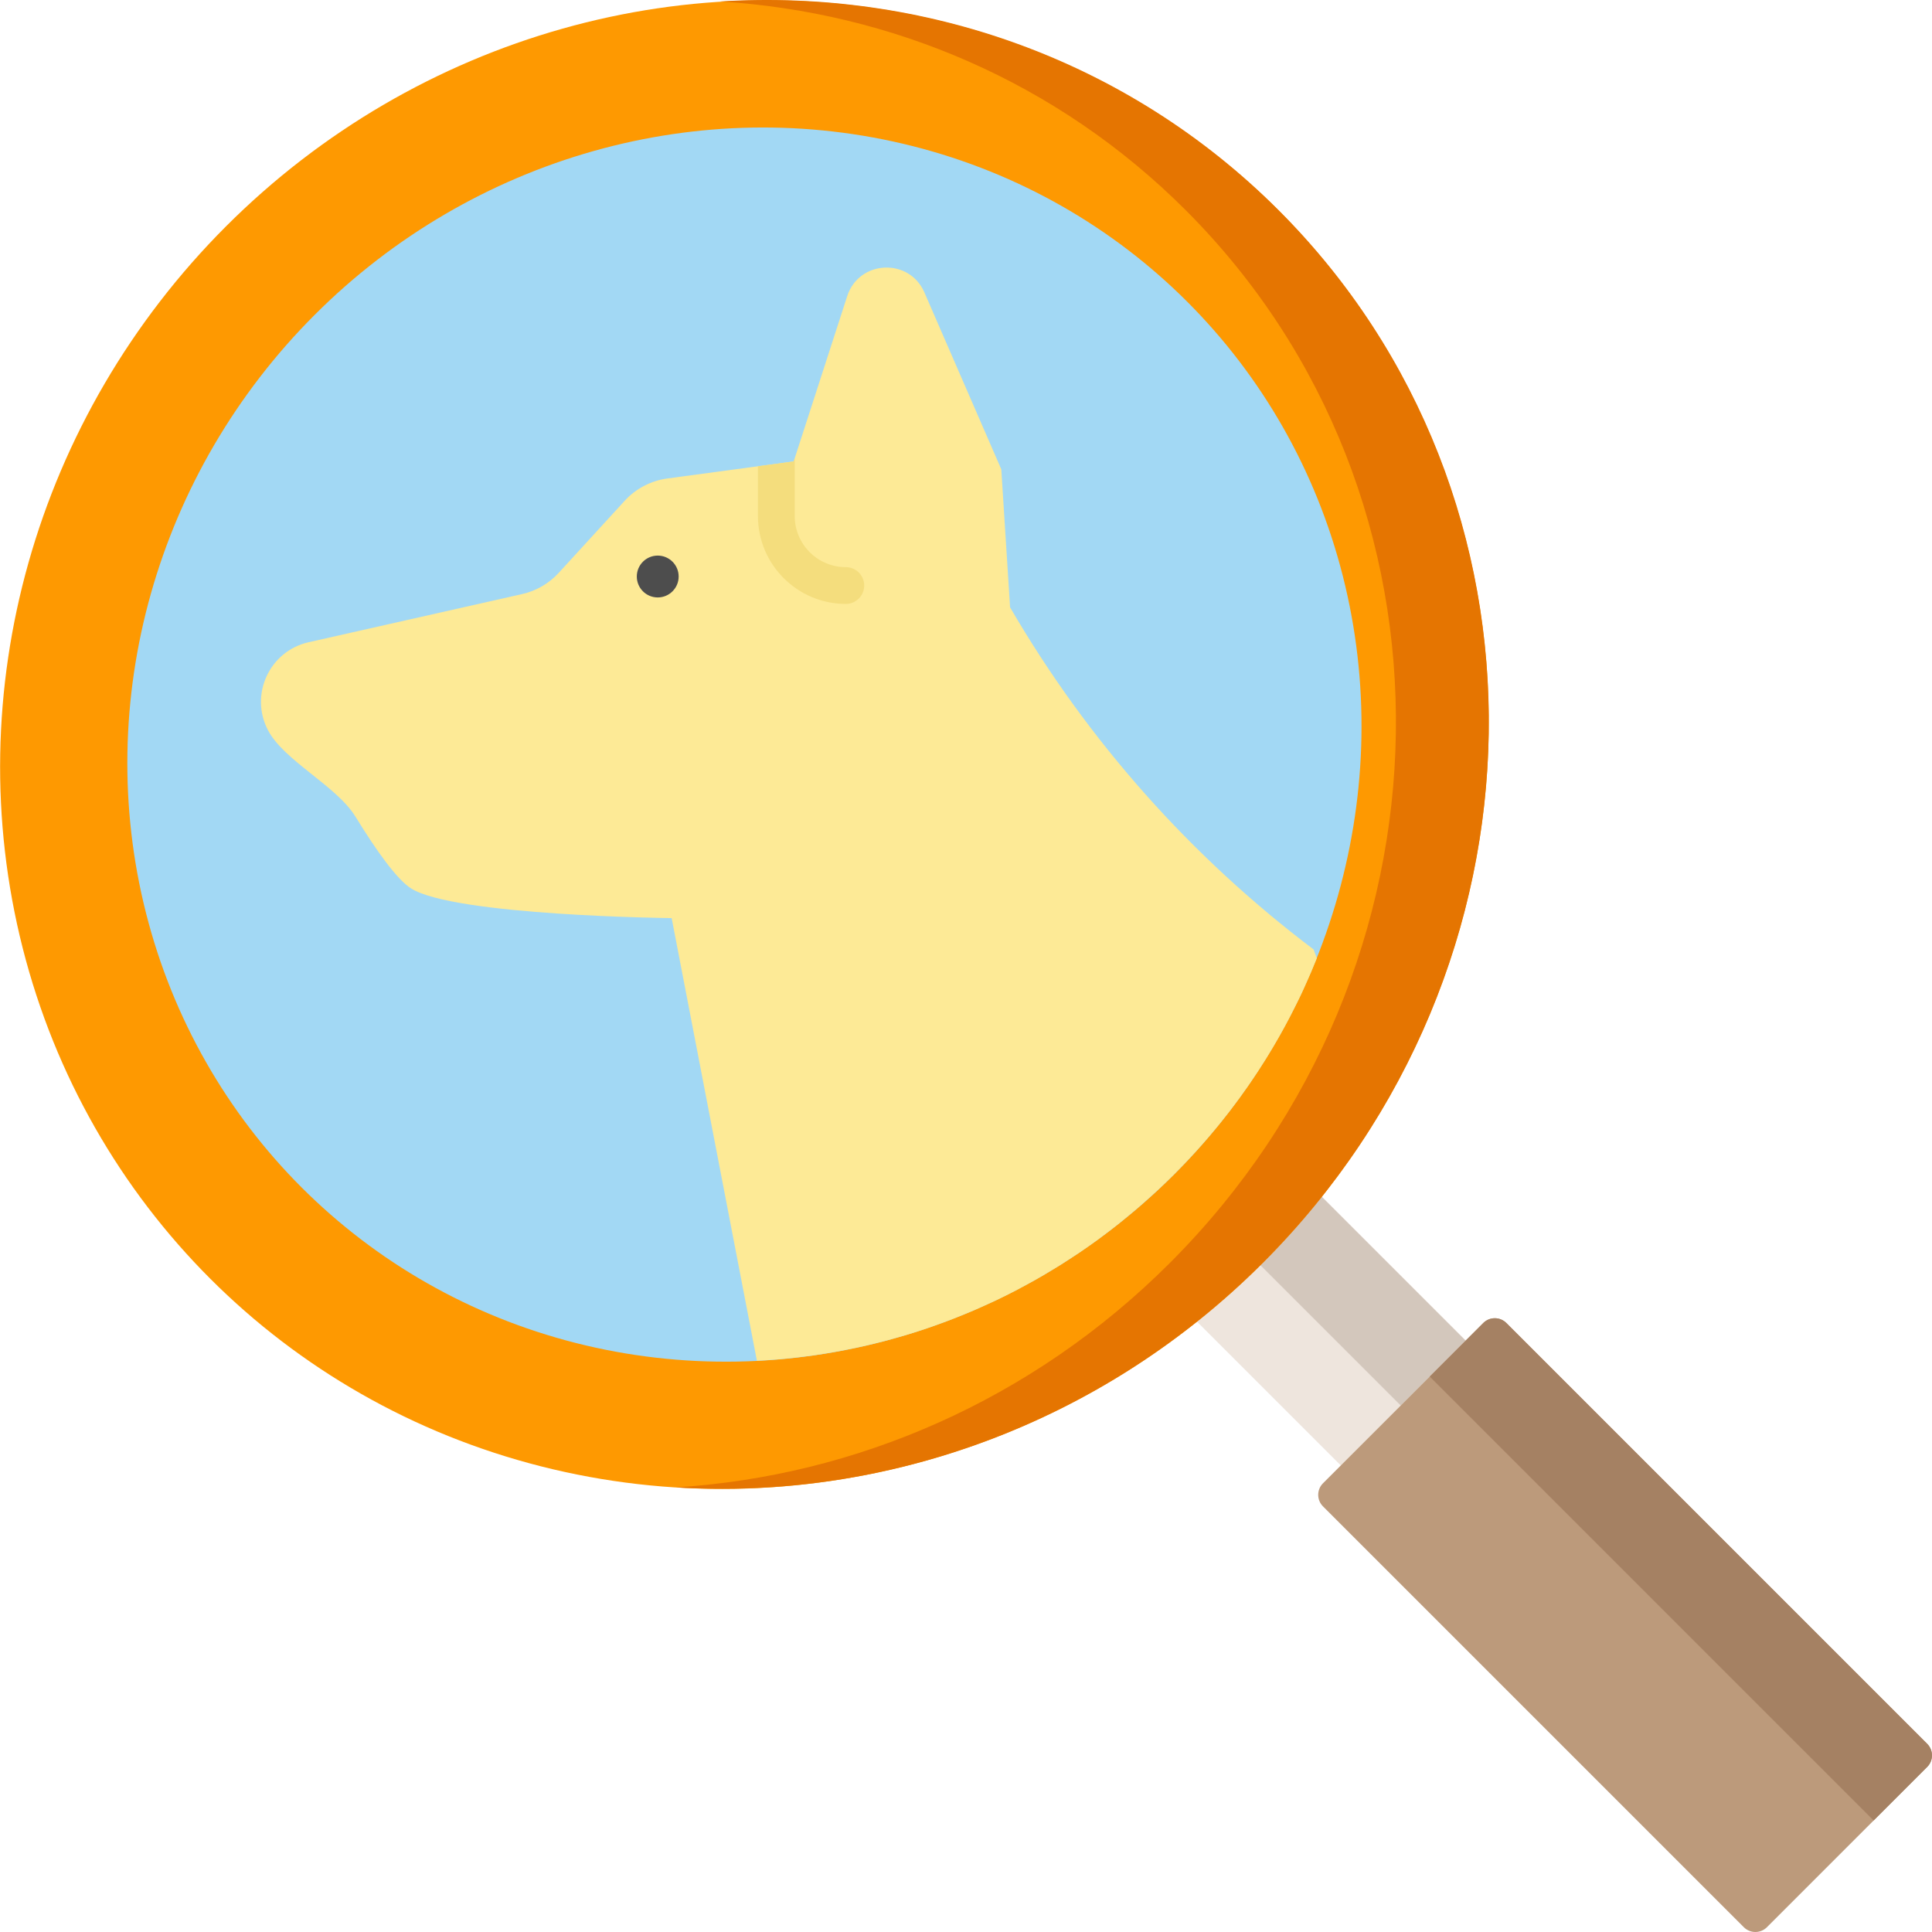 <?xml version="1.0" encoding="iso-8859-1"?>
<!-- Generator: Adobe Illustrator 19.0.0, SVG Export Plug-In . SVG Version: 6.00 Build 0)  -->
<svg version="1.1" id="Layer_1" xmlns="http://www.w3.org/2000/svg" xmlns:xlink="http://www.w3.org/1999/xlink" x="0px" y="0px"
	 viewBox="0 0 512 512" style="enable-background:new 0 0 512 512;" xml:space="preserve">
<rect x="328.581" y="323.926" transform="matrix(-0.707 0.707 -0.707 -0.707 849.791 351.994)" style="fill:#EEE5DD;" width="46.828" height="56.137"/>
<polygon style="fill:#D3C7BC;" points="348.705,315.595 331.517,332.783 371.212,372.478 355.287,388.403 355.287,388.403 
	388.4,355.29 "/>
<path style="fill:#BC9A7B;" d="M510.727,468.258l-42.473,42.473c-1.691,1.691-4.434,1.691-6.125,0L350.606,399.208
	c-1.691-1.691-1.691-4.434,0-6.125l42.473-42.473c1.691-1.691,4.434-1.691,6.125,0l111.522,111.522
	C512.418,463.824,512.418,466.567,510.727,468.258z"/>
<path style="fill:#A58163;" d="M393.08,350.609l-14.194,14.194L496.534,482.45l14.194-14.194c1.691-1.691,1.691-4.434,0-6.125
	L399.205,350.609C397.513,348.918,394.771,348.918,393.08,350.609z"/>
<ellipse transform="matrix(-0.707 -0.707 0.707 -0.707 197.281 476.284)" style="fill:#FE9901;" cx="197.282" cy="197.284" rx="194.294" ry="200.217"/>
<path style="fill:#E57501;" d="M338.848,55.706C298.55,15.408,244.426-2.96,190.816,0.387
	c45.248,2.802,89.291,21.192,123.417,55.319c75.879,75.879,74.006,200.774-4.183,278.964
	c-36.663,36.663-83.598,56.547-130.932,59.502c55.359,3.429,112.523-16.478,155.546-59.502
	C412.854,256.48,414.727,131.584,338.848,55.706z"/>
<ellipse transform="matrix(-0.707 -0.707 0.707 -0.707 197.281 476.284)" style="fill:#A2D8F4;" cx="197.282" cy="197.284" rx="161.087" ry="165.992"/>
<path style="fill:#FDEA96;" d="M200.588,360.616c7.867-0.393,15.725-1.358,23.51-2.877c1.024-0.2,2.047-0.405,3.068-0.625
	c0.838-0.18,1.675-0.367,2.511-0.56c1.05-0.243,2.098-0.499,3.144-0.762c0.783-0.197,1.566-0.39,2.346-0.598
	c1.299-0.346,2.594-0.718,3.887-1.097c0.54-0.158,1.084-0.304,1.623-0.469c1.722-0.524,3.437-1.079,5.145-1.66
	c0.673-0.228,1.344-0.475,2.015-0.712c1.138-0.403,2.274-0.812,3.405-1.241c0.723-0.274,1.444-0.555,2.164-0.84
	c1.105-0.436,2.208-0.886,3.307-1.347c0.685-0.287,1.371-0.573,2.054-0.869c1.264-0.55,2.521-1.123,3.774-1.705
	c0.493-0.228,0.99-0.446,1.48-0.68c1.712-0.815,3.413-1.663,5.103-2.54c0.496-0.258,0.986-0.531,1.48-0.793
	c1.229-0.653,2.453-1.317,3.669-2.002c0.621-0.351,1.24-0.71,1.858-1.07c1.104-0.641,2.203-1.295,3.296-1.964
	c0.612-0.375,1.225-0.749,1.833-1.131c1.178-0.741,2.346-1.503,3.51-2.276c0.485-0.322,0.973-0.634,1.456-0.963
	c1.624-1.103,3.237-2.235,4.832-3.401c0.29-0.212,0.575-0.437,0.865-0.652c1.311-0.971,2.613-1.962,3.903-2.975
	c0.531-0.417,1.055-0.846,1.581-1.27c1.056-0.851,2.106-1.714,3.146-2.594c0.551-0.467,1.101-0.936,1.648-1.41
	c1.058-0.917,2.104-1.854,3.144-2.802c0.474-0.432,0.953-0.858,1.423-1.296c1.489-1.387,2.965-2.798,4.415-4.249l0,0
	c0.984-0.984,1.95-1.978,2.904-2.98c0.301-0.315,0.594-0.634,0.892-0.952c0.654-0.697,1.305-1.396,1.946-2.102
	c0.333-0.367,0.662-0.735,0.991-1.104c0.605-0.678,1.204-1.359,1.797-2.044c0.316-0.365,0.631-0.731,0.943-1.098
	c0.627-0.737,1.245-1.48,1.857-2.225c0.253-0.309,0.51-0.615,0.761-0.926c0.812-1.003,1.612-2.011,2.397-3.026
	c0.04-0.052,0.082-0.103,0.122-0.155c0.865-1.122,1.714-2.252,2.548-3.39c0.092-0.126,0.181-0.253,0.273-0.38
	c0.716-0.982,1.419-1.971,2.11-2.965c0.173-0.249,0.344-0.5,0.516-0.75c0.616-0.895,1.223-1.794,1.82-2.698
	c0.17-0.258,0.339-0.515,0.507-0.773c0.619-0.95,1.228-1.903,1.827-2.863c0.118-0.189,0.238-0.379,0.356-0.568
	c2.208-3.57,4.272-7.201,6.189-10.887c0.024-0.047,0.048-0.093,0.071-0.14c0.605-1.165,1.194-2.337,1.77-3.512
	c0.197-0.404,0.39-0.81,0.593-1.204c0.426-0.824,0.791-1.676,1.174-2.521c0.058-0.129,0.119-0.258,0.178-0.387
	c1.149-2.517,2.235-5.055,3.253-7.612l-0.874-2.322c-32.33-24.403-59.764-55.112-80.423-90.656l0,0l-2.327-36.576L244.97,77.486
	c-4.02-9.245-17.344-8.599-20.451,0.993l-14.187,43.808l-33.468,4.513c-4.35,0.587-8.357,2.681-11.32,5.919l-17.472,19.087
	c-2.583,2.822-5.968,4.786-9.699,5.628l-56.587,12.764c-10.389,2.351-15.713,13.909-10.754,23.336
	c4.264,8.107,18.151,14.703,23.194,22.92c5.584,9.096,10.98,16.629,14.715,18.988c11.5,7.263,69.056,7.868,69.056,7.868
	L200.588,360.616z"/>
<path style="fill:#F4DD7D;" d="M224.151,160.046c2.691,0,4.872-2.182,4.872-4.872c0-2.691-2.182-4.872-4.872-4.872
	c-7.468,0-13.545-6.076-13.545-13.545v-15.325l-0.276,0.854l-9.468,1.277v13.194C200.861,149.598,211.31,160.046,224.151,160.046z"
	/>
<circle style="fill:#4D4D4D;" cx="174.305" cy="152.783" r="5.546"/>
<g>
</g>
<g>
</g>
<g>
</g>
<g>
</g>
<g>
</g>
<g>
</g>
<g>
</g>
<g>
</g>
<g>
</g>
<g>
</g>
<g>
</g>
<g>
</g>
<g>
</g>
<g>
</g>
<g>
</g>
</svg>
